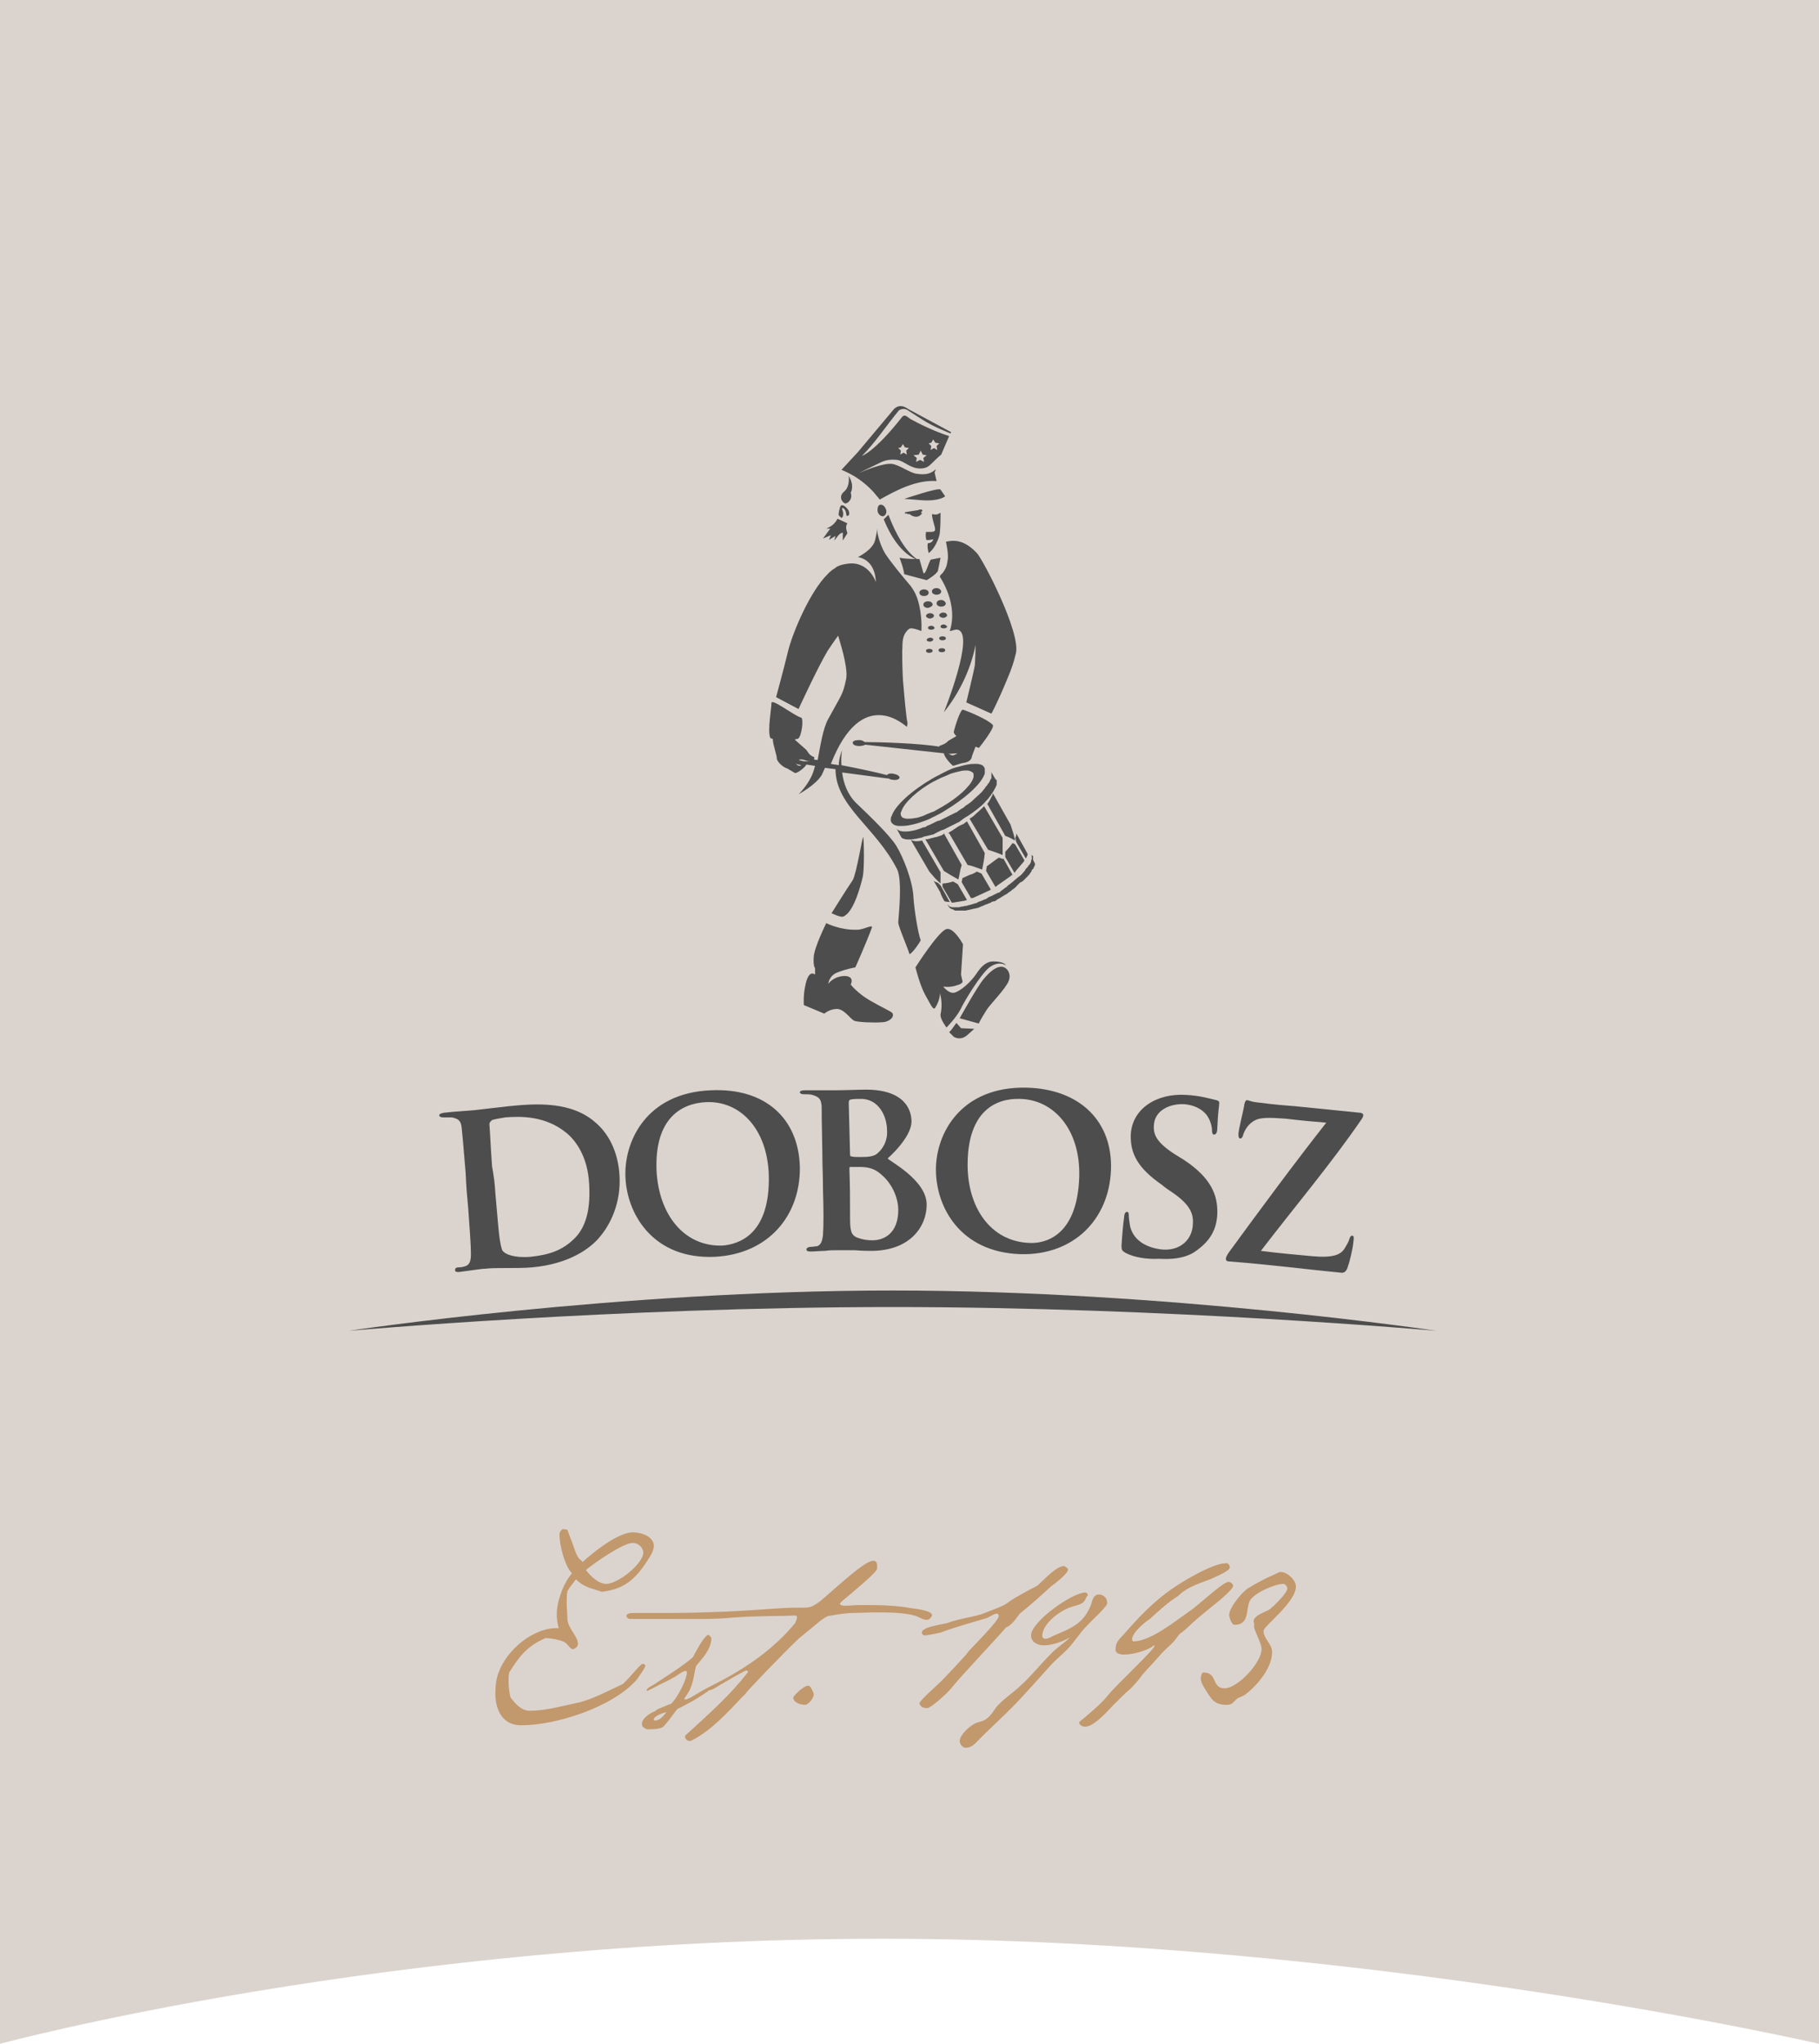 <svg version="1.1" id="logo" xmlns="http://www.w3.org/2000/svg" xmlns:xlink="http://www.w3.org/1999/xlink" x="0px" y="0px"
	 viewBox="0 0 275.4 309.3" style="enable-background:new 0 0 275.4 309.3;" xml:space="preserve">
<style type="text/css">
	#logo .st0{fill:#DBD4CE;}
	#logo .st1{fill:#4D4D4D;}
	#logo .st2{fill:#C2986D;}
</style>
<g>
	<g>
		<path class="st0" d="M275.4,309.3c0,0-68.9-15.9-141.7-15.9C58.8,293.4,0,309.3,0,309.3V0h275.4V309.3z"/>
		<g>
			<g>
				<g>
					<g>
						<path class="st1" d="M70.5,177.5c-0.4-4.9-0.5-5.8-0.6-6.8c-0.1-1.1-0.5-1.4-1.5-1.6c-0.3,0-0.8,0-1.3,0
							c-0.3,0-0.6-0.1-0.6-0.3c0-0.2,0.2-0.3,0.7-0.4c1.7-0.2,3.7-0.3,4.7-0.4c1-0.1,3.3-0.4,5.2-0.6c4-0.4,9.5-0.8,13.2,2.6
							c1.7,1.5,3.3,4.1,3.5,8c0.2,4-1.3,7.2-3,9.2c-1.3,1.6-4.5,4.1-10.3,4.6c-1.1,0.1-2.5,0.1-3.8,0.1c-1.2,0-2.4,0-3.2,0.1
							c-0.4,0-1,0.1-1.8,0.2c-0.7,0.1-1.5,0.2-2.2,0.3c-0.4,0-0.6,0-0.6-0.3c0-0.2,0.1-0.4,0.5-0.4c0.5,0,0.8-0.1,1.1-0.2
							c0.6-0.2,0.8-0.8,0.8-1.8c0-1.4-0.2-3.9-0.4-6.8C70.7,180.9,70.6,179.7,70.5,177.5z M75,180.6c0.3,3.4,0.5,5.8,0.6,6.5
							c0.1,0.8,0.3,1.9,0.5,2.2c0.4,0.5,1.7,1.1,4.2,0.9c2.9-0.3,4.9-1,6.7-2.8c1.9-1.9,2.4-4.8,2.2-8.2c-0.2-4.1-2-6.6-3.5-7.8
							c-3.1-2.5-6.7-2.5-9.2-2.3c-0.7,0.1-1.7,0.3-2,0.4c-0.2,0.2-0.4,0.3-0.4,0.7c0.1,1.1,0.2,3.7,0.4,6.3
							C74.8,178.2,74.9,179,75,180.6z"/>
						<path class="st1" d="M94.7,178.3c-0.3-5.5,3.1-12.9,12.9-13.3c8.2-0.4,13.3,4.2,13.5,11.6c0.1,7.4-4.8,13.2-12.9,13.6
							C99.1,190.6,95,184,94.7,178.3z M116.4,177.9c-0.2-7.1-4.4-11.4-9.6-11.1c-3.6,0.2-7.7,2.4-7.4,10.3c0.3,6.6,4.1,11.6,10,11.4
							C111.7,188.3,116.6,187,116.4,177.9z"/>
						<path class="st1" d="M124.5,174.2c-0.1-4.9-0.1-5.8-0.1-6.8c-0.1-1.1-0.4-1.4-1.4-1.7c-0.3-0.1-0.8-0.1-1.3-0.1
							c-0.3,0-0.6-0.1-0.6-0.3c0-0.2,0.3-0.3,0.7-0.3c1.7,0,3.7,0,4.4,0c1.6,0,3.8-0.1,4.9-0.1c5.9,0,6.9,3.1,6.9,4.8
							c0,2.5-3.6,5.6-3.6,5.6c0,0.3,5.9,3.2,5.9,7c0,3.4-2.6,7-8.4,7c-0.4,0-1.4,0-2.5-0.1c-1.1,0-2.2,0-2.7,0c-0.4,0-1.1,0-1.8,0.1
							c-0.7,0-1.5,0.1-2.2,0.1c-0.4,0-0.6-0.1-0.6-0.3c0-0.2,0.1-0.3,0.5-0.4c0.5,0,0.8-0.1,1.1-0.1c0.6-0.2,0.8-0.8,0.9-1.7
							c0.1-1.4,0.1-3.9,0-6.8C124.6,177.6,124.5,176.5,124.5,174.2z M128.7,174.7c0,0.3,0.1,0.3,0.2,0.3c0.3,0.1,0.8,0.1,1.5,0.1
							c1.1,0,2-0.1,2.5-0.6c0.8-0.7,1.5-1.9,1.4-3.4c0-2.2-1.3-4.9-4.1-4.8c-0.4,0-1.1,0-1.4,0.1c-0.2,0-0.3,0.2-0.3,0.5
							C128.6,170,128.6,171.6,128.7,174.7z M128.7,184.1c0,2.1,0.1,2.8,1.1,3.2c0.8,0.3,1.5,0.4,2.3,0.4c1.7,0,3.9-1,3.9-4.6
							c0-1.5-0.7-4-3-5.7c-0.7-0.5-1.5-0.8-2.8-0.8c-0.6,0-0.8,0-1.4,0c-0.1,0-0.2,0-0.2,0.2C128.7,179.8,128.7,181.2,128.7,184.1z"
							/>
						<path class="st1" d="M141.7,177c0-5.5,3.8-12.6,13.7-12.4c8.2,0.2,13.1,5.2,12.8,12.5c-0.3,7.4-5.6,12.9-13.7,12.7
							C145.4,189.5,141.7,182.7,141.7,177z M163.4,178.1c0.2-7.1-3.8-11.7-9-11.8c-3.6-0.1-7.8,1.8-7.9,9.7
							c-0.1,6.6,3.4,11.9,9.4,12.1C158,188.2,163.1,187.3,163.4,178.1z"/>
						<path class="st1" d="M170.4,189.6c-0.5-0.3-0.6-0.4-0.6-1.1c0.1-1.7,0.3-3.8,0.4-4.3c0-0.5,0.2-0.8,0.4-0.8
							c0.3,0,0.3,0.3,0.3,0.5c0,0.4,0.1,1.1,0.2,1.7c0.6,2.4,2.9,3.3,4.9,3.5c2.7,0.2,4.5-1.5,4.6-3.8c0.1-1.4-0.2-2.8-2.9-4.7
							c-0.7-0.5-1.1-0.7-1.8-1.3c-3.6-2.5-4.8-4.7-4.7-7.6c0.2-3.9,3.9-6.3,8.4-6c2.1,0.1,3.7,0.6,4.6,0.8c0.3,0.1,0.4,0.2,0.4,0.4
							c0,0.4-0.2,1.3-0.3,3.8c0,0.7-0.2,1-0.5,1c-0.2,0-0.3-0.2-0.3-0.6c0-0.3-0.1-1.3-0.7-2.2c-0.4-0.6-1.4-1.6-3.5-1.8
							c-2.3-0.1-4.5,1-4.6,3.2c-0.1,1.4,0.4,2.6,3.2,4.4c0.5,0.3,0.8,0.5,1.3,0.8c4.1,2.7,5.2,5.3,5.1,8.2c-0.1,2.4-1.1,4.2-3.5,5.8
							c-1.6,1-3.6,1.1-5.3,1C173.7,190.6,171.7,190.3,170.4,189.6z"/>
						<path class="st1" d="M198.6,190.1c3.2,0.3,4.4-0.2,5-1.2c0.3-0.5,0.6-1,0.7-1.4c0.1-0.3,0.2-0.5,0.4-0.5c0.3,0,0.3,0.3,0.2,1
							c-0.1,1.1-0.6,3.1-0.9,3.9c-0.2,0.5-0.5,0.8-1,0.7c-5.2-0.5-10.5-1.2-16.9-1.7c-0.4,0-0.5-0.2-0.5-0.4c0-0.2,0.1-0.4,0.4-0.9
							c4.9-6.7,10-13.6,14.8-19.7c-2.4-0.2-3.6-0.3-6.1-0.6c-1.6-0.1-3.6-0.3-4.6,0.2c-1.1,0.5-1.7,1.6-1.9,2.3
							c-0.1,0.4-0.3,0.5-0.4,0.5c-0.2,0-0.3-0.2-0.3-0.6c0-0.8,0.8-3.7,0.9-4.6c0.1-0.4,0.2-0.6,0.4-0.6c0.3,0,0.5,0.2,1.3,0.3
							c3.1,0.4,4.6,0.5,5.9,0.6c4,0.4,6,0.6,9.9,1c0.3,0,0.5,0.2,0.5,0.3c0,0.3-0.1,0.4-0.2,0.6c-4.5,6.6-10.4,13.6-15.3,20
							C194,189.7,195.5,189.8,198.6,190.1z"/>
					</g>
				</g>
				<path class="st1" d="M217.5,201.4c0,0-40.7-3.6-82.4-3.6c-41.7,0-82.3,3.6-82.3,3.6s40.6-6.1,82.3-6.1
					C176.6,195.3,217.5,201.4,217.5,201.4z"/>
				<g>
					<path class="st1" d="M144,155.9l0.8-1.1l0.7,0.8l2,0.1c0,0-0.2,0.2-1,0.9c-1.1,1-2.1,0.3-2.1,0.3l-0.7-0.7L144,155.9z"/>
				</g>
				<g>
					<path class="st1" d="M130.9,112.3c-0.2-0.2-0.5-0.3-0.8-0.3c-0.5,0-1,0.1-1,0.4c0,0.3,0.4,0.5,1,0.5c0.4,0,0.7-0.1,0.9-0.2
						c0,0,0,0,0,0l11.9,1.3c0.1,0.6,1,1.6,1.4,1.9l1.3-0.4c0.8-0.1,1.3-0.3,1.5-0.8c0-0.2,0.3-0.9,0.6-1.7c0.3,0.1,0.5,0.2,0.5,0.2
						s2.5-3.1,2.1-3.5c-0.7-0.8-3.6-2-4.5-2.3c-0.4-0.1-1.3,2.8-1.4,3.4c0,0.1,0.1,0.3,0.4,0.6l-1.2,0.7c-0.4,0.4-0.6,0.5-1.4,0.8
						c0,0,0,0.1,0,0.1C139.4,112.5,133.3,112.3,130.9,112.3z M145,114C145,114.1,145,114.1,145,114c-0.3,0.1-0.6,0.4-0.9,0.3
						c-0.1,0-0.3-0.2-0.6-0.2L145,114z M125.8,81l-0.3,0.7l1-0.6l-0.2,0.7c0.4-0.4,0.7-1.1,1.3-1.2l0,1.2l0.7-1.1
						c-0.2-0.6-0.3-1.1,0-1.5l-1.5-0.7c-0.4,0.8-1,1.2-1.7,1.5h0.6l-1.1,1.5L125.8,81z M128,76.2c0.6-0.1,1.1-0.9,0.8-1.6
						c0.4-0.9,0.2-1.7-0.3-2.6c0.1,1-0.1,1.9-0.7,2.4C126.9,75.1,127.5,76.1,128,76.2z M134.1,77c-0.2-0.5-0.6-0.7-0.9-0.6
						c-0.3,0.1-0.4,0.6-0.3,1.1c0.2,0.5,0.6,0.7,0.9,0.6C134.2,77.9,134.3,77.4,134.1,77z M127.4,78.4l0.2-0.2
						c0.1-0.3,0.1-0.7-0.1-1.1c0-0.3,0-0.3,0.3-0.1c0.2,0.2,0.3,0.5,0.3,0.7l0.1,0.4l0.3-0.1c0.1-0.2,0.1-0.4,0-0.7
						c-0.2-0.3-0.4-0.6-0.8-0.8c-0.3-0.1-0.4,0-0.5,0.2c-0.1,0.4-0.3,1-0.2,1.3L127.4,78.4z M142.4,74.1c-0.2-0.4-5.5,1.4-5.5,1.4
						s1.6,0.1,2.6,0.2c2.8,0.2,3.6-0.6,3.6-0.6S142.6,74.4,142.4,74.1z M140.5,82.2c-0.2,0.4,0.1,1.5,0.1,1.5s1-0.6,1.6-2.6
						c0.2-0.6,0.2-2.7,0.2-3.5c-0.3,0.1-0.4,0.4-1.3,0.2c0,0.5,0.2,1.1,0.3,1.5c0.3,1,0.3,1.2-0.6,1.2c-0.4,0-0.6,0-0.6,0
						s-0.1,0.6,0,0.9c0,0.2,0,0.3,0.1,0.3c0.3,0.1,1-0.1,1-0.1S141.2,82.2,140.5,82.2z M139.5,77.4c0.2,0,0.2-0.2,0.1-0.2
						c0,0,0-0.1-0.1-0.1c-0.2,0-0.3,0-0.5,0.1c-0.6,0.1-1.3,0.2-1.9,0.3c-0.2,0.1-0.1,0.3,0.1,0.2c0,0,0.1,0,0.1,0
						c0,0,0.1,0.1,0.1,0.1c0.1,0,0.2,0,0.3,0c0.5,0.4,1.3,0.7,1.9-0.1c0.1-0.1-0.1-0.1-0.2,0c0,0,0.1-0.1,0.1-0.2
						C139.5,77.4,139.5,77.4,139.5,77.4z M143.5,84.6C143.5,84.7,143.5,84.7,143.5,84.6c-0.1,0.6-0.1,1.2-0.7,2
						c-0.1,0.2-0.5,0.4-0.5,0.7c0.2,0.3,2.8,4.2,1.5,8.2c0.3,0,0.8-0.3,1.2-0.2c2.7,0.6-2.1,12.5-2.1,12.5c2.4-3,4.1-6.6,4.8-10.2
						c0,1.5-0.1,2.7-0.1,3c-0.1,0.8-1.3,5.7-1.3,5.7l3.8,1.7c0,0,0.8-1.4,2.3-5c0.9-2.1,1.1-2.9,1.4-4.1c0.8-3.1-4.9-14.1-5.9-15.2
						c-1.7-1.8-3.2-2.1-4.7-1.7C143.3,82.2,143.6,83.9,143.5,84.6z M138.3,135.8c-0.1-2.4-1.5-6-2.6-7.8c-1-1.6-3.9-4.4-6.1-6.5
						c-1.3-1.3-1.9-3-2.1-4.6l6.8,0.9c0.1,0,0.1,0,0.2,0c0.2,0.1,0.4,0.2,0.6,0.2c0.5,0.1,1,0,1.1-0.3c0-0.3-0.4-0.5-0.9-0.6
						c-0.5-0.1-0.9,0-1,0.2c-1.5-0.4-4.3-1-6.9-1.5c-0.1-1.4,0.1-2.3,0.1-2.3c-0.3,0.8-0.5,1.5-0.5,2.3c-0.4-0.1-0.8-0.1-1.2-0.2
						c4.7-12,11.2-5.8,11.5-5.6c0-0.1,0.1-0.3,0.1-0.6c-0.2-0.8-0.5-4.2-0.6-5.5c-0.2-1.7-0.2-4.5-0.2-5.4c0.1-0.9-0.2-2.3,1-3.3
						c0.3-0.3,1.4,0.1,1.9,0.3c0,0,0.2-2.4-0.6-4.9c-0.2-0.5-0.3-0.9-1-1.9c-1.3-1.5-3-3.6-3.8-4.8c-0.6-0.9-1.3-2.8-1.3-3.9
						c0,0.5-0.2,1.2-0.3,1.7c-0.3,1.5-2.6,2.6-2.6,2.6c2.6,0.5,2.7,3.3,2.7,3.8c0-0.1-1.1-3.2-4.2-2.8c-0.8,0.1-1.6,0.3-2,0.7
						c-0.7,0.4-1.1,0.9-1.1,0.9c-2.6,2.5-5.3,8.8-6,11.7c-0.7,2.9-1.8,6.9-1.8,6.9l3.4,1.8c0,0,2.9-6.3,4.4-8.8
						c0.4-0.6,1-1.5,1.6-2.3c0.7,2.3,1.5,5.2,1.2,6.6c-0.5,2.4-0.7,2.3-2.7,6c-0.8,1.4-1.2,4.1-1.6,6.2c-0.2,0-0.4,0-0.6-0.1
						c0.1-0.1,0.1-0.2,0.1-0.3c-0.7-0.3-0.8-0.5-1.2-1.1l-1.8-1.6c0.2,0,0.4-0.1,0.5-0.1c0.6-0.3,0.9-3.1,0.5-3.2
						c-1.1-0.3-4.5-3-4.5-2.2c0,0.8-0.6,4.1-0.2,5.2c0,0.1,0.2,0.2,0.4,0.2c0,0.9,0.7,2.7,0.6,3c0.1,0.5,0.9,1.3,1.6,1.5l1.2,0.7
						c0.5-0.1,1.4-0.8,1.7-1.3l1.3,0.2c-0.1,0.4-0.2,0.7-0.3,1c-0.7,1.9-2.2,3.3-2.2,3.3s2.6-1.4,3.5-2.9c0,0,0.3-0.6,0.5-1.1
						l1.6,0.2c0,5.6,6.1,8.8,9.3,15.1c0.9,1.7,0.2,7.5,0.2,8.1c0,0.6,1.5,4,1.7,4.8c0.5-0.2,1.5-1.7,1.7-2.1
						C139,141.3,138.4,137.6,138.3,135.8z M121.1,115.9c-0.2,0-0.4-0.1-0.6-0.3l0.8,0.2C121.2,115.9,121.1,115.9,121.1,115.9z
						 M120.9,115c0.3-0.1,0.7-0.1,1.1,0.1c0.2,0.1,0.4,0.1,0.6,0.1C122.1,115.3,121.4,115.2,120.9,115z M149.8,146.4
						c1.5-1.1,2.5-0.3,2.5-0.3s-0.2-0.6-1.9-0.6c-0.9,0-1.7,0.5-2.6,1.9c-0.9,1.3-2.3,2.5-3.2,2.8c-0.9,0.3-1.8-0.9-1.8-0.9
						s1,0.2,2.1-0.2c1.1-0.3,0.8-0.7,0.8-0.7l-0.2-0.9l0.3-4.6c0,0-1.4-2.6-2.5-2.3c-1.2,0.3-4.7,5.8-4.7,5.8s0.7,2.8,1.5,4.2
						c0.8,1.4,1.2,2.4,1.5,1.9c0.8-1.3,0.7-2.2,0.7-2.2s0.5,1.5,0.1,3.2c-0.1,0.7,0.9,2,0.9,2s1.4-1.4,2.1-2.7
						C146,151.5,148.5,147.4,149.8,146.4z M151.6,146.3c-0.8,0-1.7,0.7-2.7,1.9c-1,1.2-3.6,5.9-3.6,5.9l2.9,0.8c0,0,0-0.2,1.2-2.1
						c0.5-0.8,2.8-3.1,3.3-4.3C153.2,147.3,152.4,146.3,151.6,146.3z M130.6,132.8c0.3-1.2,0.2-5.7,0.1-6.1c-0.1-0.4-1,5.5-1.6,6.5
						c-0.7,1-3.2,5-3.2,5s1.4,0.7,1.8,0.5C129.3,138,130.3,134,130.6,132.8z M131.7,151.4c-1.9-1.1-2.9-2.4-2.9-2.4s0.7-1.3-1-1.3
						c-1.7,0.1-2.4,1.2-2.4,1.2s0.1-1.2,1.3-1.7c1.5-0.6,2.8-0.8,2.8-0.8s1.7-3.8,2.5-6c0.2-0.6-1.2,0.3-2.2,0.3
						c-2.6,0.1-4.7-1-4.7-1s-1.8,3.6-1.9,5.1c-0.1,1.5,0.2,1.7,0.2,1.7l0,1c0,0-1-1-1.5,1.8c-0.3,1.3-0.2,2.8-0.2,2.8l3.1,1.3
						c0,0,0.9-0.8,2.1-0.7c1.1,0.2,1.9,1.6,2.5,1.8c0.6,0.2,3,0.3,4.1,0.2c1.1,0,2-0.8,1.6-1.4C134.8,153,133.6,152.5,131.7,151.4z
						 M156.4,130.1L156.4,130.1l0-0.1c0,0,0,0,0-0.1l0,0v0l0-0.1c0,0,0,0,0,0l0,0c0,0,0,0,0-0.1c0,0,0,0,0,0c0,0,0,0,0,0
						c0,0,0-0.1,0-0.1c0,0,0-0.1-0.1-0.1c0,0,0,0,0,0l-0.1-0.1l-0.1-0.1c0,0,0,0,0,0l0,0c0.1,0.1,0.1,0.2,0.1,0.3l0,0
						c0,0.1,0,0.3,0,0.4c0,0.1-0.1,0.2-0.1,0.3c0,0,0,0.1,0,0.1c0,0.1-0.1,0.2-0.1,0.2c0,0.1-0.1,0.1-0.1,0.2c0,0,0,0.1-0.1,0.1
						c0,0-0.1,0.1-0.1,0.1c0,0.1-0.1,0.1-0.1,0.2c0,0-0.1,0.1-0.1,0.1c-0.1,0.1-0.1,0.1-0.2,0.2c0,0.1-0.1,0.1-0.1,0.2
						c-0.1,0.2-0.3,0.3-0.4,0.5c0,0,0,0,0,0c-0.2,0.2-0.4,0.4-0.6,0.5c0,0-0.1,0.1-0.1,0.1c-0.2,0.1-0.3,0.3-0.5,0.4
						c0,0-0.1,0.1-0.1,0.1c-0.2,0.2-0.4,0.3-0.6,0.5c0,0,0,0,0,0c0,0,0,0,0,0c-0.2,0.1-0.3,0.2-0.5,0.4c-0.1,0.1-0.3,0.2-0.4,0.3
						c-0.1,0.1-0.3,0.2-0.4,0.3c0,0-0.1,0-0.1,0.1c-0.1,0.1-0.2,0.2-0.4,0.2c0,0,0,0,0,0c-0.2,0.1-0.4,0.2-0.6,0.3c0,0,0,0,0,0
						c-0.1,0-0.1,0.1-0.2,0.1c-0.1,0.1-0.3,0.1-0.4,0.2c0,0-0.1,0-0.1,0c-0.1,0.1-0.2,0.1-0.3,0.2c-0.1,0.1-0.2,0.1-0.3,0.2
						c0,0-0.1,0-0.1,0c-0.4,0.2-0.7,0.3-1,0.4c0,0-0.1,0-0.1,0.1c-0.3,0.1-0.7,0.2-1,0.3c0,0,0,0,0,0c-0.3,0.1-0.5,0.1-0.7,0.2
						c-0.1,0-0.1,0-0.2,0c-0.3,0.1-0.7,0.1-0.9,0.2c-0.1,0-0.1,0-0.2,0c-0.2,0-0.4,0-0.6,0c-0.1,0-0.1,0-0.2,0
						c-0.2,0-0.3-0.1-0.4-0.1c0,0-0.1,0-0.1-0.1c-0.1-0.1-0.3-0.2-0.3-0.3l0.1,0.2c0.1,0.1,0.1,0.2,0.3,0.4c0,0,0.1,0,0.1,0.1l0,0
						c0,0,0,0,0,0l0.1,0c0.1,0.1,0.1,0.1,0.2,0.1c0,0,0,0,0,0c0,0,0,0,0,0c0,0,0.1,0,0.2,0.1l0.2,0.1c0.1,0,0.2,0,0.3,0
						c0,0,0,0,0.1,0c0,0,0,0,0.1,0l0.3,0c0.1,0,0.3,0,0.5,0l0,0h0c0,0,0.1,0,0.1,0c0,0,0,0,0,0l0.2,0c0.1,0,0.3-0.1,0.5-0.1l0.4-0.1
						c0.1,0,0.3-0.1,0.5-0.1l0.4-0.1c0.1,0,0.3-0.1,0.5-0.2l0.5-0.2c0.1-0.1,0.3-0.1,0.5-0.2l0.5-0.2c0.1-0.1,0.3-0.2,0.5-0.2l0.1,0
						c0,0,0,0,0,0l0.3-0.2c0.1-0.1,0.3-0.2,0.5-0.3l0.3-0.2c0,0,0,0,0,0c0,0,0,0,0,0l0.2-0.1c0.1-0.1,0.3-0.2,0.5-0.3l0.4-0.3
						c0,0,0,0,0,0c0.1-0.1,0.2-0.1,0.3-0.2c0,0,0.1-0.1,0.1-0.1l0,0c0,0,0.1-0.1,0.1-0.1l0,0c0.1,0,0.1-0.1,0.2-0.1l0,0
						c0,0,0,0,0.1-0.1c0,0,0.1-0.1,0.1-0.1c0.1-0.1,0.2-0.1,0.2-0.2l0,0c0.1-0.1,0.1-0.1,0.2-0.2l0.1-0.1c0,0,0.1-0.1,0.1-0.1l0,0
						c0.1-0.1,0.2-0.2,0.3-0.2l0.3-0.2c0.1-0.1,0.2-0.2,0.2-0.2c0,0,0,0,0.1-0.1c0,0,0,0,0,0l0,0c0,0,0.1-0.1,0.1-0.1l0.1-0.1
						l0.1-0.1c0,0,0,0,0,0c0.1-0.1,0.1-0.1,0.2-0.2c0,0,0,0,0,0c0,0,0-0.1,0.1-0.1l0,0c0.1-0.1,0.1-0.2,0.2-0.3c0,0,0,0,0,0
						c0.1-0.1,0.1-0.2,0.2-0.3c0,0,0,0,0-0.1l0,0c0,0,0-0.1,0.1-0.1l0.1-0.1l0,0c0,0,0,0,0,0c0.1-0.1,0.1-0.2,0.2-0.4l0.1-0.2l0-0.2
						L156.4,130.1L156.4,130.1L156.4,130.1C156.4,130.2,156.4,130.2,156.4,130.1L156.4,130.1C156.4,130.2,156.4,130.2,156.4,130.1z
						 M144.9,137.5c0,0-0.1,0-0.1,0C144.8,137.5,144.8,137.5,144.9,137.5C144.9,137.5,144.9,137.5,144.9,137.5z M152.6,134.2
						c-0.1,0-0.1,0.1-0.2,0.1c0,0,0,0-0.1,0C152.4,134.3,152.5,134.2,152.6,134.2C152.6,134.2,152.6,134.2,152.6,134.2z
						 M154.2,132.9C154.2,132.9,154.2,132.9,154.2,132.9C154.2,132.9,154.2,132.9,154.2,132.9C154.2,132.9,154.2,132.9,154.2,132.9z
						 M154.8,132.4C154.8,132.4,154.7,132.4,154.8,132.4L154.8,132.4c-0.2,0.2-0.3,0.3-0.4,0.4c0.3-0.2,0.5-0.5,0.7-0.7
						C154.9,132.2,154.9,132.3,154.8,132.4z M137.9,127.1l2.8,4.8c0.6,0.7,0.9,1.1,1.7,1.8c0-0.6,0-1,0-1.7l-2.8-4.8c0,0,0,0,0,0
						C138.8,127.4,138.3,127.3,137.9,127.1C137.9,127.1,137.9,127.1,137.9,127.1C137.9,127.1,137.9,127.1,137.9,127.1z M153.7,127.2
						c-0.2-0.9-0.4-1.5-0.7-2.4l-2.7-4.8v0c0,0,0,0.1,0,0.1c0,0,0,0.1,0,0.1c0,0,0,0,0,0c0,0.1,0,0.1-0.1,0.2c0,0.1,0,0.1-0.1,0.2
						c0,0.1-0.1,0.1-0.1,0.2c0,0.1-0.1,0.1-0.1,0.2c0,0.1-0.1,0.1-0.1,0.2c-0.1,0.1-0.1,0.2-0.2,0.3c-0.1,0.1-0.1,0.2-0.2,0.3
						c0,0,0,0,0.1-0.1c0,0,0,0,0,0l2.7,4.8C152.8,126.7,153.1,126.9,153.7,127.2z M143,136.4c0,0,0.3,0.1,0.8,0.1l-1.4-2.5l0.1,0.1
						c-0.2-0.2-0.4-0.4-0.5-0.5c-0.3-0.1-0.6-0.2-0.7-0.4l1.1,1.9C142.3,135.1,142.8,136.1,143,136.4z M141.2,133.2L141.2,133.2
						L141.2,133.2C141.2,133.2,141.2,133.2,141.2,133.2z M148.7,131.6c0.2-1,0.3-1.5,0.4-2.5l-2.7-4.8c0.1,0,0.1-0.1,0.2-0.1
						c-0.1,0-0.1,0.1-0.2,0.1c-0.1,0.1-0.3,0.2-0.4,0.3c-0.1,0.1-0.3,0.2-0.4,0.2c-0.1,0.1-0.2,0.1-0.4,0.2
						c-0.1,0.1-0.2,0.1-0.3,0.2c-0.1,0.1-0.2,0.1-0.3,0.2c-0.1,0.1-0.2,0.1-0.3,0.2c-0.1,0.1-0.2,0.1-0.3,0.2
						c-0.1,0-0.2,0.1-0.3,0.2c-0.1,0-0.2,0.1-0.2,0.1c0,0,0.1,0,0.1,0c0,0,0,0,0.1,0l2.8,4.8C147.1,131,147.6,131.2,148.7,131.6z
						 M142.6,126.4c-0.1,0-0.2,0.1-0.3,0.1c-0.1,0-0.2,0.1-0.3,0.1c-0.1,0-0.2,0.1-0.4,0.1c-0.1,0-0.3,0.1-0.4,0.1
						c-0.1,0-0.3,0.1-0.4,0.1c-0.2,0.1-0.4,0.1-0.5,0.1c-0.1,0-0.1,0-0.2,0c0,0,0,0,0,0c0,0,0,0,0,0l2.8,4.8
						c0.8,0.5,1.3,0.8,2.2,1.3c0.2-0.8,0.2-1.2,0.5-2.2l-2.7-4.8c0,0,0.1,0,0.1,0C142.8,126.3,142.7,126.3,142.6,126.4z
						 M151.8,129.4c0-1,0-1.6,0-2.6L149,122c-0.1,0.1-0.2,0.2-0.3,0.3c-0.4,0.4-0.8,0.7-1.2,1.1c-0.2,0.2-0.4,0.3-0.7,0.5
						c0,0,0,0,0,0c0,0,0,0,0,0l2.8,4.7C150.5,128.9,151.1,129.1,151.8,129.4z M149,122L149,122C149,122,149,122,149,122
						C149,122,149,122,149,122z M153.8,131.8l1.2-1.4c0-0.1,0.1-0.1,0.1-0.2c0,0,0,0,0,0l-1.4-2.4c-0.1-0.1-0.3-0.2-0.4-0.2
						c-0.3,0.4-0.6,0.8-1.1,1.3c0,0.2,0,0.5,0,0.8l1.4,2.4C153.7,131.9,153.8,131.9,153.8,131.8z M151.8,130
						c-0.2-0.1-0.4-0.2-0.6-0.2c-0.6,0.4-1.2,0.9-1.8,1.3c0,0.2-0.1,0.5-0.1,0.7l1.4,2.4c0.1,0,0.2-0.1,0.3-0.2c0,0,0,0,0,0l2-1.4
						c0.1-0.1,0.2-0.2,0.3-0.2l-1.4-2.5L151.8,130z M153.2,132.4L153.2,132.4C153.3,132.3,153.3,132.3,153.2,132.4z M153.8,126.6
						c0,0.1,0,0.1-0.1,0.2c0.1,0.2,0.1,0.5,0.2,0.7l1.4,2.4c0,0,0,0,0,0c0,0,0-0.1,0.1-0.1l0.2-0.5c0-0.1-0.7-1.3-0.8-1.5l-1-1.8
						C153.9,126.1,153.9,126.3,153.8,126.6z M146.1,136.2C146.1,136.2,146.1,136.2,146.1,136.2C146.1,136.2,146.1,136.2,146.1,136.2
						L146.1,136.2z M145,133.8c-0.2-0.1-0.5-0.3-0.7-0.4c-0.6,0.2-1.2,0.3-1.6,0.3c0,0.1,0,0.4,0,0.5l1.4,2.4h0.2l1.8-0.3
						c0.1,0,0.2-0.1,0.3-0.1L145,133.8z M148.6,132.1L148.6,132.1C148.6,132.2,148.6,132.2,148.6,132.1L148.6,132.1z M147.3,135.9
						C147.3,135.9,147.3,135.8,147.3,135.9l2.4-1.1c0.1,0,0.1-0.1,0.2-0.1c0,0,0.1,0,0.1-0.1l-1.4-2.4c-0.2-0.1-0.5-0.2-0.7-0.3
						c-0.3,0.2-0.7,0.4-1.1,0.5c-0.4,0.2-0.7,0.3-1.1,0.5c0,0.2-0.1,0.5-0.1,0.6l1.4,2.4C147.1,135.9,147.2,135.9,147.3,135.9z
						 M134.9,123.7c-0.1,0.5,0,0.8,0.3,1c0.2,0.2,0.6,0.3,1,0.3c0.4,0,0.8,0,1.4-0.1c0.5-0.1,1-0.2,1.6-0.4c0.6-0.2,1.2-0.4,1.8-0.7
						c0.1-0.1,0.2-0.1,0.4-0.2c0.6-0.3,1.2-0.6,1.8-1c2.8-1.7,5.2-3.8,5.8-5.3c0.1-0.1,0.1-0.3,0.1-0.4c0-0.2,0-0.4,0-0.6
						c-0.1-0.2-0.2-0.4-0.4-0.5c-0.2-0.1-0.5-0.2-0.9-0.2c-0.4,0-0.8,0-1.3,0.1c-0.6,0.1-1.2,0.3-2,0.5c-0.6,0.2-1.2,0.5-1.8,0.8
						c-0.5,0.3-1,0.5-1.5,0.8c-3.1,1.8-5.7,4.1-6.2,5.7C135,123.5,134.9,123.6,134.9,123.7z M136.5,122.7c0.4-1.2,2.4-3.1,4.8-4.4
						c0.4-0.2,0.8-0.4,1.2-0.6c0.5-0.2,1-0.4,1.4-0.6c0.6-0.2,1.1-0.3,1.5-0.4c0.4-0.1,0.7-0.1,1-0.1c0.3,0,0.5,0.1,0.7,0.2
						c0.2,0.1,0.3,0.2,0.3,0.4c0,0.1,0,0.3,0,0.4c0,0.1-0.1,0.2-0.1,0.3c-0.5,1.2-2.3,2.8-4.5,4.1c-0.5,0.3-0.9,0.5-1.4,0.8
						c-0.1,0-0.2,0.1-0.3,0.1c-0.5,0.2-1,0.4-1.4,0.6c-0.4,0.1-0.8,0.3-1.2,0.3c-0.4,0.1-0.8,0.1-1.1,0.1c-0.4,0-0.6-0.1-0.8-0.2
						c-0.2-0.2-0.3-0.5-0.2-0.8C136.5,122.8,136.5,122.7,136.5,122.7z M139.3,126.8c0.2,0,0.4-0.1,0.6-0.2c0.2,0,0.3-0.1,0.5-0.1
						c0.1,0,0.3-0.1,0.4-0.1c0.1,0,0.3-0.1,0.4-0.1c0.1,0,0.3-0.1,0.4-0.2c0.1,0,0.2-0.1,0.4-0.2c0.1,0,0.2-0.1,0.4-0.2
						c0.1,0,0.2-0.1,0.3-0.1c0,0,0.1,0,0.1,0c0.1-0.1,0.2-0.1,0.4-0.2c0.1-0.1,0.2-0.1,0.4-0.2c0.1-0.1,0.2-0.1,0.4-0.2
						c0.1-0.1,0.2-0.1,0.4-0.2c0.1-0.1,0.2-0.1,0.4-0.2c0.1-0.1,0.2-0.1,0.4-0.2c0.1-0.1,0.3-0.2,0.4-0.3c0.1-0.1,0.3-0.2,0.4-0.3
						c0.2-0.1,0.3-0.2,0.5-0.3c0.2-0.1,0.4-0.3,0.6-0.4c0.3-0.2,0.5-0.4,0.8-0.6c0.5-0.4,1-0.8,1.4-1.3c0.2-0.2,0.4-0.4,0.5-0.6
						c0.1-0.1,0.2-0.2,0.3-0.4c0.1-0.1,0.1-0.2,0.2-0.3c0.1-0.1,0.1-0.2,0.2-0.3c0-0.1,0.1-0.2,0.1-0.2c0-0.1,0.1-0.1,0.1-0.2
						c0-0.1,0.1-0.1,0.1-0.2c0-0.1,0-0.1,0.1-0.2c0,0,0,0,0-0.1c0,0,0-0.1,0-0.1c0-0.1,0-0.1,0-0.2c0,0,0-0.1,0-0.1
						c0-0.1,0-0.1,0-0.1c0-0.1,0-0.1,0-0.1c0,0,0-0.1-0.1-0.1l-0.1-0.1l-0.7-1.2c0,0,0,0.1,0.1,0.1c0,0,0,0.1,0,0.1c0,0,0,0.1,0,0.1
						c0,0,0,0.1,0,0.1c0,0,0,0.1,0,0.2c0,0,0,0.1,0,0.1c0,0,0,0,0,0.1c0,0.1,0,0.1,0,0.2c0,0.1,0,0.1-0.1,0.2c0,0.1-0.1,0.1-0.1,0.2
						c0,0.1-0.1,0.2-0.1,0.2c0,0.1-0.1,0.2-0.2,0.3c-0.1,0.1-0.1,0.2-0.2,0.3c-0.1,0.1-0.2,0.2-0.3,0.4c-0.2,0.2-0.3,0.4-0.5,0.6
						c-0.4,0.4-0.9,0.8-1.4,1.3c-0.2,0.2-0.5,0.4-0.8,0.6c-0.2,0.1-0.4,0.3-0.5,0.4c-0.2,0.1-0.3,0.2-0.5,0.3
						c-0.1,0.1-0.3,0.2-0.4,0.3c-0.1,0.1-0.3,0.2-0.4,0.2c-0.1,0.1-0.2,0.1-0.4,0.2c-0.1,0.1-0.2,0.1-0.4,0.2
						c-0.1,0.1-0.2,0.1-0.4,0.2c-0.1,0.1-0.2,0.1-0.4,0.2c-0.1,0.1-0.2,0.1-0.4,0.2c-0.1,0.1-0.2,0.1-0.4,0.2c0,0-0.1,0-0.1,0
						c-0.1,0-0.2,0.1-0.3,0.1c-0.1,0.1-0.2,0.1-0.4,0.2c-0.1,0.1-0.2,0.1-0.4,0.2c-0.1,0.1-0.3,0.1-0.4,0.2c-0.1,0-0.3,0.1-0.4,0.2
						c-0.1,0.1-0.3,0.1-0.4,0.1c-0.2,0.1-0.3,0.1-0.5,0.2c-0.2,0.1-0.4,0.1-0.6,0.2c-1.6,0.4-2.7,0.3-3-0.3l0.7,1.3
						C136.6,127.1,137.7,127.2,139.3,126.8z M133.2,75.6c2.5-1.4,5.5-3,8.6-2.8l-0.3-1.3l0.2-0.5c-0.8,0.7-1.5,0.9-2.9,0.7
						c-1-0.1-2.7-1.4-3.8-1.5c-1.4-0.1-3.8,0.9-5,1.4c0,0,2.5-1.2,3.3-1.6c0.8-0.4,1.6-0.5,2.5-0.4c1,0.1,2,1.3,3.5,1.3
						c0.9,0,1.3-0.3,1.8-0.8c0.3-0.3,0.9-0.9,1.4-1.3l1.2-2.8c-1.2-0.4-3.1-1.1-5.7-2.5c-0.6-0.3-1-1-1.5-0.3c-4.1,5.2-6,5.8-6,5.8
						c2-2,3.7-4.6,5.6-6.9c0.5-0.3,1-0.3,1.5,0.1l2.2,1.4c1.6,1,3.2,1.6,4.1,2l0.1-0.2l-6.5-3.5c-1.1-0.8-1.9-0.4-2.4,0.3l-5.2,6.2
						l-2.5,2.7c1.7,0.7,3.3,1.7,4.8,3.3L133.2,75.6z M141,67l0.3-0.5l0.3,0.5l0.6,0.1l-0.4,0.4l0.1,0.6l-0.5-0.3l-0.5,0.3l0.1-0.6
						l-0.4-0.4L141,67z M139.1,68.8l0.3-0.6l0.3,0.6l0.6,0.1l-0.5,0.4l0.1,0.6l-0.6-0.3l-0.6,0.3l0.1-0.6l-0.5-0.4L139.1,68.8z
						 M136.4,67.7l0.3-0.5l0.3,0.5l0.6,0.1l-0.4,0.4l0.1,0.6l-0.5-0.3l-0.5,0.3l0.1-0.6l-0.4-0.4L136.4,67.7z M136.9,86.9l3.4,0.9
						c0,0,1.4-0.8,1.7-1.4l0.4-2l-1.5,0.3c-0.4,0.7-0.8,2.4-1.1,2l-0.6-2.1c0,0-0.1,0-0.4,0c-1.7-1.2-3.1-3.6-4.3-6.7l-0.7,0.7
						c1.3,3.2,3,5.2,4.8,6c-0.8,0-2.1-0.1-2.4-0.2C136.2,84.5,136.8,85.9,136.9,86.9z M140.2,98.5c0,0.2,0.2,0.3,0.5,0.3
						c0.2,0,0.5-0.1,0.5-0.3s-0.2-0.3-0.5-0.3C140.4,98.2,140.2,98.3,140.2,98.5z M141,94.7c-0.2,0-0.5,0.1-0.5,0.3
						c0,0.2,0.2,0.3,0.5,0.3c0.2,0,0.5-0.1,0.5-0.3C141.4,94.8,141.2,94.7,141,94.7z M139.9,90.2c0.4,0,0.7-0.2,0.7-0.5
						c0-0.3-0.3-0.5-0.7-0.5c-0.4,0-0.7,0.2-0.7,0.5C139.2,90,139.5,90.2,139.9,90.2z M140.8,92.8c-0.3,0-0.6,0.2-0.6,0.4
						c0,0.2,0.3,0.4,0.6,0.4c0.3,0,0.6-0.2,0.6-0.4C141.4,93,141.2,92.8,140.8,92.8z M142.9,94.5c-0.2,0-0.5,0.1-0.5,0.3
						c0,0.2,0.2,0.3,0.5,0.3c0.2,0,0.5-0.1,0.5-0.3C143.3,94.7,143.1,94.5,142.9,94.5z M141.2,91.5c0-0.3-0.3-0.5-0.7-0.5
						c-0.4,0-0.7,0.2-0.7,0.5c0,0.3,0.3,0.5,0.7,0.5C140.9,91.9,141.2,91.7,141.2,91.5z M143.2,96.6c0-0.2-0.2-0.3-0.5-0.3
						c-0.3,0-0.5,0.1-0.5,0.3c0,0.2,0.2,0.3,0.5,0.3C143,96.9,143.2,96.8,143.2,96.6z M141.3,96.8c0-0.2-0.2-0.3-0.5-0.3
						c-0.2,0-0.5,0.2-0.5,0.3c0,0.2,0.2,0.3,0.5,0.3C141.1,97.1,141.3,96.9,141.3,96.8z M142.1,98.4c0,0.2,0.2,0.3,0.5,0.3
						c0.3,0,0.5-0.1,0.5-0.3c0-0.2-0.2-0.3-0.5-0.3C142.3,98.1,142.1,98.2,142.1,98.4z M142.8,92.7c-0.3,0-0.6,0.2-0.6,0.4
						c0,0.2,0.3,0.4,0.6,0.4c0.3,0,0.6-0.2,0.6-0.4C143.3,92.8,143.1,92.7,142.8,92.7z M142.5,90.8c-0.4,0-0.7,0.2-0.7,0.5
						c0,0.3,0.3,0.5,0.7,0.5c0.4,0,0.7-0.2,0.7-0.5C143.1,91,142.8,90.8,142.5,90.8z M141.8,89c-0.4,0-0.7,0.2-0.7,0.5
						c0,0.3,0.3,0.5,0.7,0.5c0.4,0,0.7-0.2,0.7-0.5C142.5,89.3,142.2,89,141.8,89z"/>
				</g>
			</g>
			<g>
				<path class="st2" d="M98,236.2c-1.8,2.8-3.5,4.3-6.9,4.7c-1.6-0.6-2.6-0.6-3.9-1.9c-0.4,0.6-0.9,1.1-1.3,1.8
					c-0.1,0.6-0.1,1.3-0.1,1.9c0,0.7,0.1,1.5,0.1,2.3c0.1,1.5,1.6,2.6,1.6,3.8c0,0.4-0.4,0.7-0.8,0.8c-0.5-0.2-0.7-0.7-1.1-1
					c-0.5-0.4-2.3-0.7-3-0.7c-2.8,1.2-4,2.8-5.5,5.2c-0.1,0.4-0.1,0.9-0.1,1.3c0,0.9,0.1,1.7,0.3,2.5c0.7,0.9,1.6,2,2.9,2
					c2.4,0,4.8-0.7,7.2-1.2c2.3-0.5,4.6-1.8,6.8-2.8c0.7-0.4,2.7-3.1,3.1-3.1c0.2,0,0.4,0.1,0.4,0.3c0,0.3-1.1,1.8-1.3,2.1
					c-3.6,4.1-12.1,6.9-17.5,6.9c-2.8,0-3.9-2.3-3.9-4.8c0-1.1,0.1-2.2,0.5-3.2c1.2-3.4,5.3-6.9,9.1-6.7c-0.2-0.7-0.3-1.3-0.3-2.1
					c0-2,1-4.7,2.3-6.2c-1.1-1.1-1.9-4.3-1.9-5.9c0-0.3,0.3-0.8,0.6-0.8c0.2,0,0.4,0.1,0.6,0.1c0.3,0.9,0.7,1.8,1,2.7
					c0.2,0.6,0.4,1.2,0.8,1.7c0.1,0.1,0.4,0.3,0.5,0.5c1.6-1.5,5.4-4.5,7.6-4.5c1.3,0,3.2,0.6,3.2,2.1
					C98.9,234.9,98.4,235.6,98,236.2z M95.8,233.5c-1.5,0-5.9,3.1-7.1,4.1c0.7,0.9,1.9,2.1,3.1,2.1c1.7,0,5.6-3,5.6-4.8
					C97.3,234.1,96.6,233.5,95.8,233.5z"/>
				<path class="st2" d="M107.7,247.9c0,1.8-1.6,3.3-2.3,4.2c-0.3,0.9-0.3,2.1-0.9,3.5c-0.2,0.5-0.9,1.4-0.9,1.5
					c0.1,0.3,1.2-0.3,1.3-0.4c1.2-0.7,1.8-1.1,2.5-1.4c0.5-0.3,0.8-0.3,0.2,0.3c-0.4,0.4-2,1.4-2.7,1.8c0,0-2,1.1-2.3,1.2
					c-0.1,0-1.8,2.5-2.3,2.8c-0.6,0.3-1.6,0.3-2.3,0.3c-0.2,0-0.6-0.3-0.7-0.4c-0.6-1.1,1.4-2.2,1.8-2.3c0.1-0.1,0.4-0.3,0.6-0.4
					c0.1,0,1.6-0.7,1.8-0.7c0.4-0.1,2.2-2.8,2.5-4.7c0-0.1,0-0.2-0.1-0.3c-0.2-0.1-0.5,0.1-0.7,0.2c-0.4,0.2-1,0.7-1.1,0.7
					c-1,0.6-1.6,0.8-3.1,1.6c-0.4,0.2-0.8,0.4-1,0.5c-0.1,0-0.1,0-0.1-0.1c0-0.3,0.8-0.7,1-0.8c1.8-1.2,4.4-2.8,6-4.2
					c0.7-1.3,1.8-3.4,2.4-3.4C107.2,247.4,107.7,247.7,107.7,247.9z M99.8,260.2c0.4-0.2,0.8-0.7,1.1-1.1
					C98.5,259.7,98.6,260.8,99.8,260.2z"/>
				<path class="st2" d="M120.9,248c-2.8,2.7-7.8,7.9-8.1,8.4c-1.2,1.1-4.6,5.3-8.1,7c-0.7,0.3-1.2-0.5-0.9-0.8
					c3.4-3.1,6.8-6.1,9.4-9.5c0.1-0.1,0-0.3-0.2-0.3c-0.3,0-4,2.2-5,2.8c-0.8,0.4-1.3,0.1-0.6-0.3c1.6-0.9,8.3-3.9,13-9.7
					c0.6-1.3,0.1-1.1-0.5-1.1c-2,0.1-4.8,0-9,0.3c-3,0.3-6.7,0.2-9.7,0.2c-1.9,0-3.8,0-5.8,0c-0.6,0-1-0.9,0.4-0.9h5.7
					c2.6,0,5.8-0.1,8.4-0.2c6.1-0.3,8.1-0.6,10.7-0.6c2,0,2.1,0.1,3.6-1c2.6-2.2,6.7-6.1,8-6.1c0.7,0,0.6,0.7,0.6,1.2
					c0,0.5-3.5,3.4-5.3,4.9c-0.6,0.5-0.3,0.7,0.5,0.7c0.7,0,1.5-0.1,2.2-0.1c2.6,0,5.3,0,7.9,0.5c0,0,3.2,0.3,3,1.1
					c-0.5,1.2-1.6,0.4-2.3,0.1c-2.5-0.9-8.4-0.5-9.6-0.5c-1.1,0-2.3,0.2-3.4,0.4c-0.3,0-0.5,0-1.5,0.7L120.9,248z"/>
				<path class="st2" d="M123.2,256.4c0,0.7-0.9,1.6-1.3,1.6c-0.6,0-1.8-0.3-1.8-1.1c0-0.2,1.5-1.8,2.3-1.8c0.3,0,0.7,0.9,0.8,1.2
					C123.2,256.3,123.2,256.3,123.2,256.4z"/>
				<path class="st2" d="M161.7,237.5c0.1,0.6-2.3,2.4-2.6,2.6c-1.4,1.3-3.2,2.9-4.7,4.1c-0.5,0.6-1.1,1.7-2.1,2.1
					c-1.7,2-6.6,7.1-8.2,9.1c-0.7,0.9-3.2,3.1-3.7,3.1s-1-0.1-1.2-0.7c-0.1-0.3,2.6-2.7,2.8-2.9c1-0.9,4.5-4.7,4.5-4.8
					c0.1-0.3,5-5,4.7-5.6c0-0.1-0.1-0.3-0.3-0.3c-0.1,0-0.3,0.1-0.4,0.1c0,0-1.1,0.6-1.2,0.6c-2.3,0.7-4.6,1.3-6.7,2.1
					c-0.2,0.1-2.3,0.5-2.6,0.5c-0.2,0-0.3-0.1-0.4-0.3c-0.4-1,3.4-1.4,3.9-1.6c1.8-0.7,4.2-0.9,5.6-1.5c1.4-0.6,2.9-1,3.8-1.8
					c0.9-0.6,2.9-1.7,4.1-2.3c0.6-0.4,2.8-3,4.1-3C161.1,237,161.6,237.2,161.7,237.5z"/>
				<path class="st2" d="M167.3,243.2c-0.8,1-1.9,1.9-2.8,2.9c-1.1,1.1-1.9,2.5-3,3.6c-0.8,0.8-1.7,1.5-2.5,2.4
					c-1.7,1.9-3.4,3.8-5.1,5.6c-2,2.1-4.2,4-6.2,6.1c-0.4,0.4-0.9,0.7-1.5,0.7c-0.5,0-0.9-0.6-0.9-1c0-1,1.7-2.5,2.6-2.8
					c0.6-0.2,1-0.2,1.6-0.7c0.5-0.4,0.9-1,1.3-1.6c1-1.2,2.4-2.1,3.5-3.1c1.7-1.5,3.1-3.3,4.7-4.9c0.9-1,2.1-1.7,3-2.6
					c-1.1,0.6-2.6,1.2-4,1.2c-0.9,0-1.9-0.5-1.9-1.5c0-2.1,6.3-6.5,8.2-6.5c0.2,0,0.4,0.2,0.4,0.4c0,0.1-0.3,0.3-0.3,0.5
					c-0.4,0.9-1,0.9-1.9,1.2c-1.7,0.4-4.7,2.5-4.7,4.5c0,0.3,0.3,0.4,0.5,0.4c0.4,0,0.9-0.3,1.3-0.5c2.6-1.1,4.5-1.8,5.6-4.7
					c0.2-0.6,0.3-1.5,1.2-1.5c0.6,0,1.2,0.5,1.2,1.1C167.7,242.6,167.6,242.9,167.3,243.2z"/>
				<path class="st2" d="M186.2,237.2c0,0.4-1,0.9-2.5,1.6c-1.6,0.7-3.8,1.2-5.3,2.7c-0.3,0.2-0.4,0.3-0.6,0.4
					c-1.2,0.8-2.6,2.1-3.7,3.1c-0.5,0.3-2.7,2-2.7,3.1c0,0,0,0.3,0.2,0.3c1.9,0,4.4-1.7,5.6-2.5c0,0,2.1-1.5,3.5-2.5
					c2.2-1.8,4.6-4,5.3-4c0.3,0,0.7,0.3,0.7,0.6c0,0.4-1.5,1.8-3.3,3.2c-1.5,1.2-2.8,2.3-3.7,3.2c-0.1,0.1-0.6,0.5-0.7,0.6
					c-0.6,0.3-0.8,0.9-1.2,1.3c-0.3,0.4-0.7,0.7-1.1,1.1c-1,0.9-1.9,2.1-2.8,3c-0.4,0.4-0.7,0.8-0.9,1c-0.5,0.7-1.6,2-2,2.3
					c-0.6,0.5-1.5,1.4-2.4,2.3c-1.4,1.5-3.1,3.3-4.3,3.3c-0.6,0-1-0.4-0.9-0.7c1.1-0.9,3.4-2.8,4.4-4.1s7-6.9,7-7.4
					c0-0.1-0.1-0.1-0.1-0.1c0,0-0.1,0.1-0.4,0.3c-0.7,0.4-2.5,1.1-4.2,1.1c0,0-1.2,0-1.2-0.7c0-0.9,0.2-1.3,1-2.1c1.6-1.8,3.5-4,6-6
					c2.7-2.2,7.8-5,9.5-5C185.9,236.4,186.2,236.9,186.2,237.2z"/>
				<path class="st2" d="M191.3,246.8c0,1.2,1.3,2,1.3,3.2c0,2.4-2.2,5-4,6.4c-0.4,0.3-0.8,0.4-1.2,0.6c-0.7,0.5-0.7,1-1.7,1
					c-1.9,0-2.3-0.9-3.2-2.3c-0.3-0.5-0.7-1.1-0.7-1.7c0-0.2,0.1-0.9,0.4-0.9c2.2,0,1.2,2.4,3.2,2.4c2,0,5.6-3.9,5.6-5.9
					c0-1.2-1.4-3.1-1.1-3.8c0-0.1-0.1-0.3-0.1-0.4c0-1,1.8-1.4,2.5-1.9c0.5-0.4,2.6-2.4,2.6-3.1c0-0.3-0.3-0.7-0.6-0.7
					c-1.3,0-4.5,1.4-5.1,2.6c-0.6,1.3,0,3.6-2.3,3.6c-0.4,0-0.8-1.1-0.8-1.5c0-1.1,1.9-3.4,2.8-4c1.3-0.8,2.6-1.5,4-2.1
					c0.3-0.1,0.6-0.4,1-0.4c1,0,2.3,1.2,2.3,2.2C196.2,242.5,191.3,246.1,191.3,246.8z"/>
			</g>
		</g>
	</g>
</g>
</svg>
